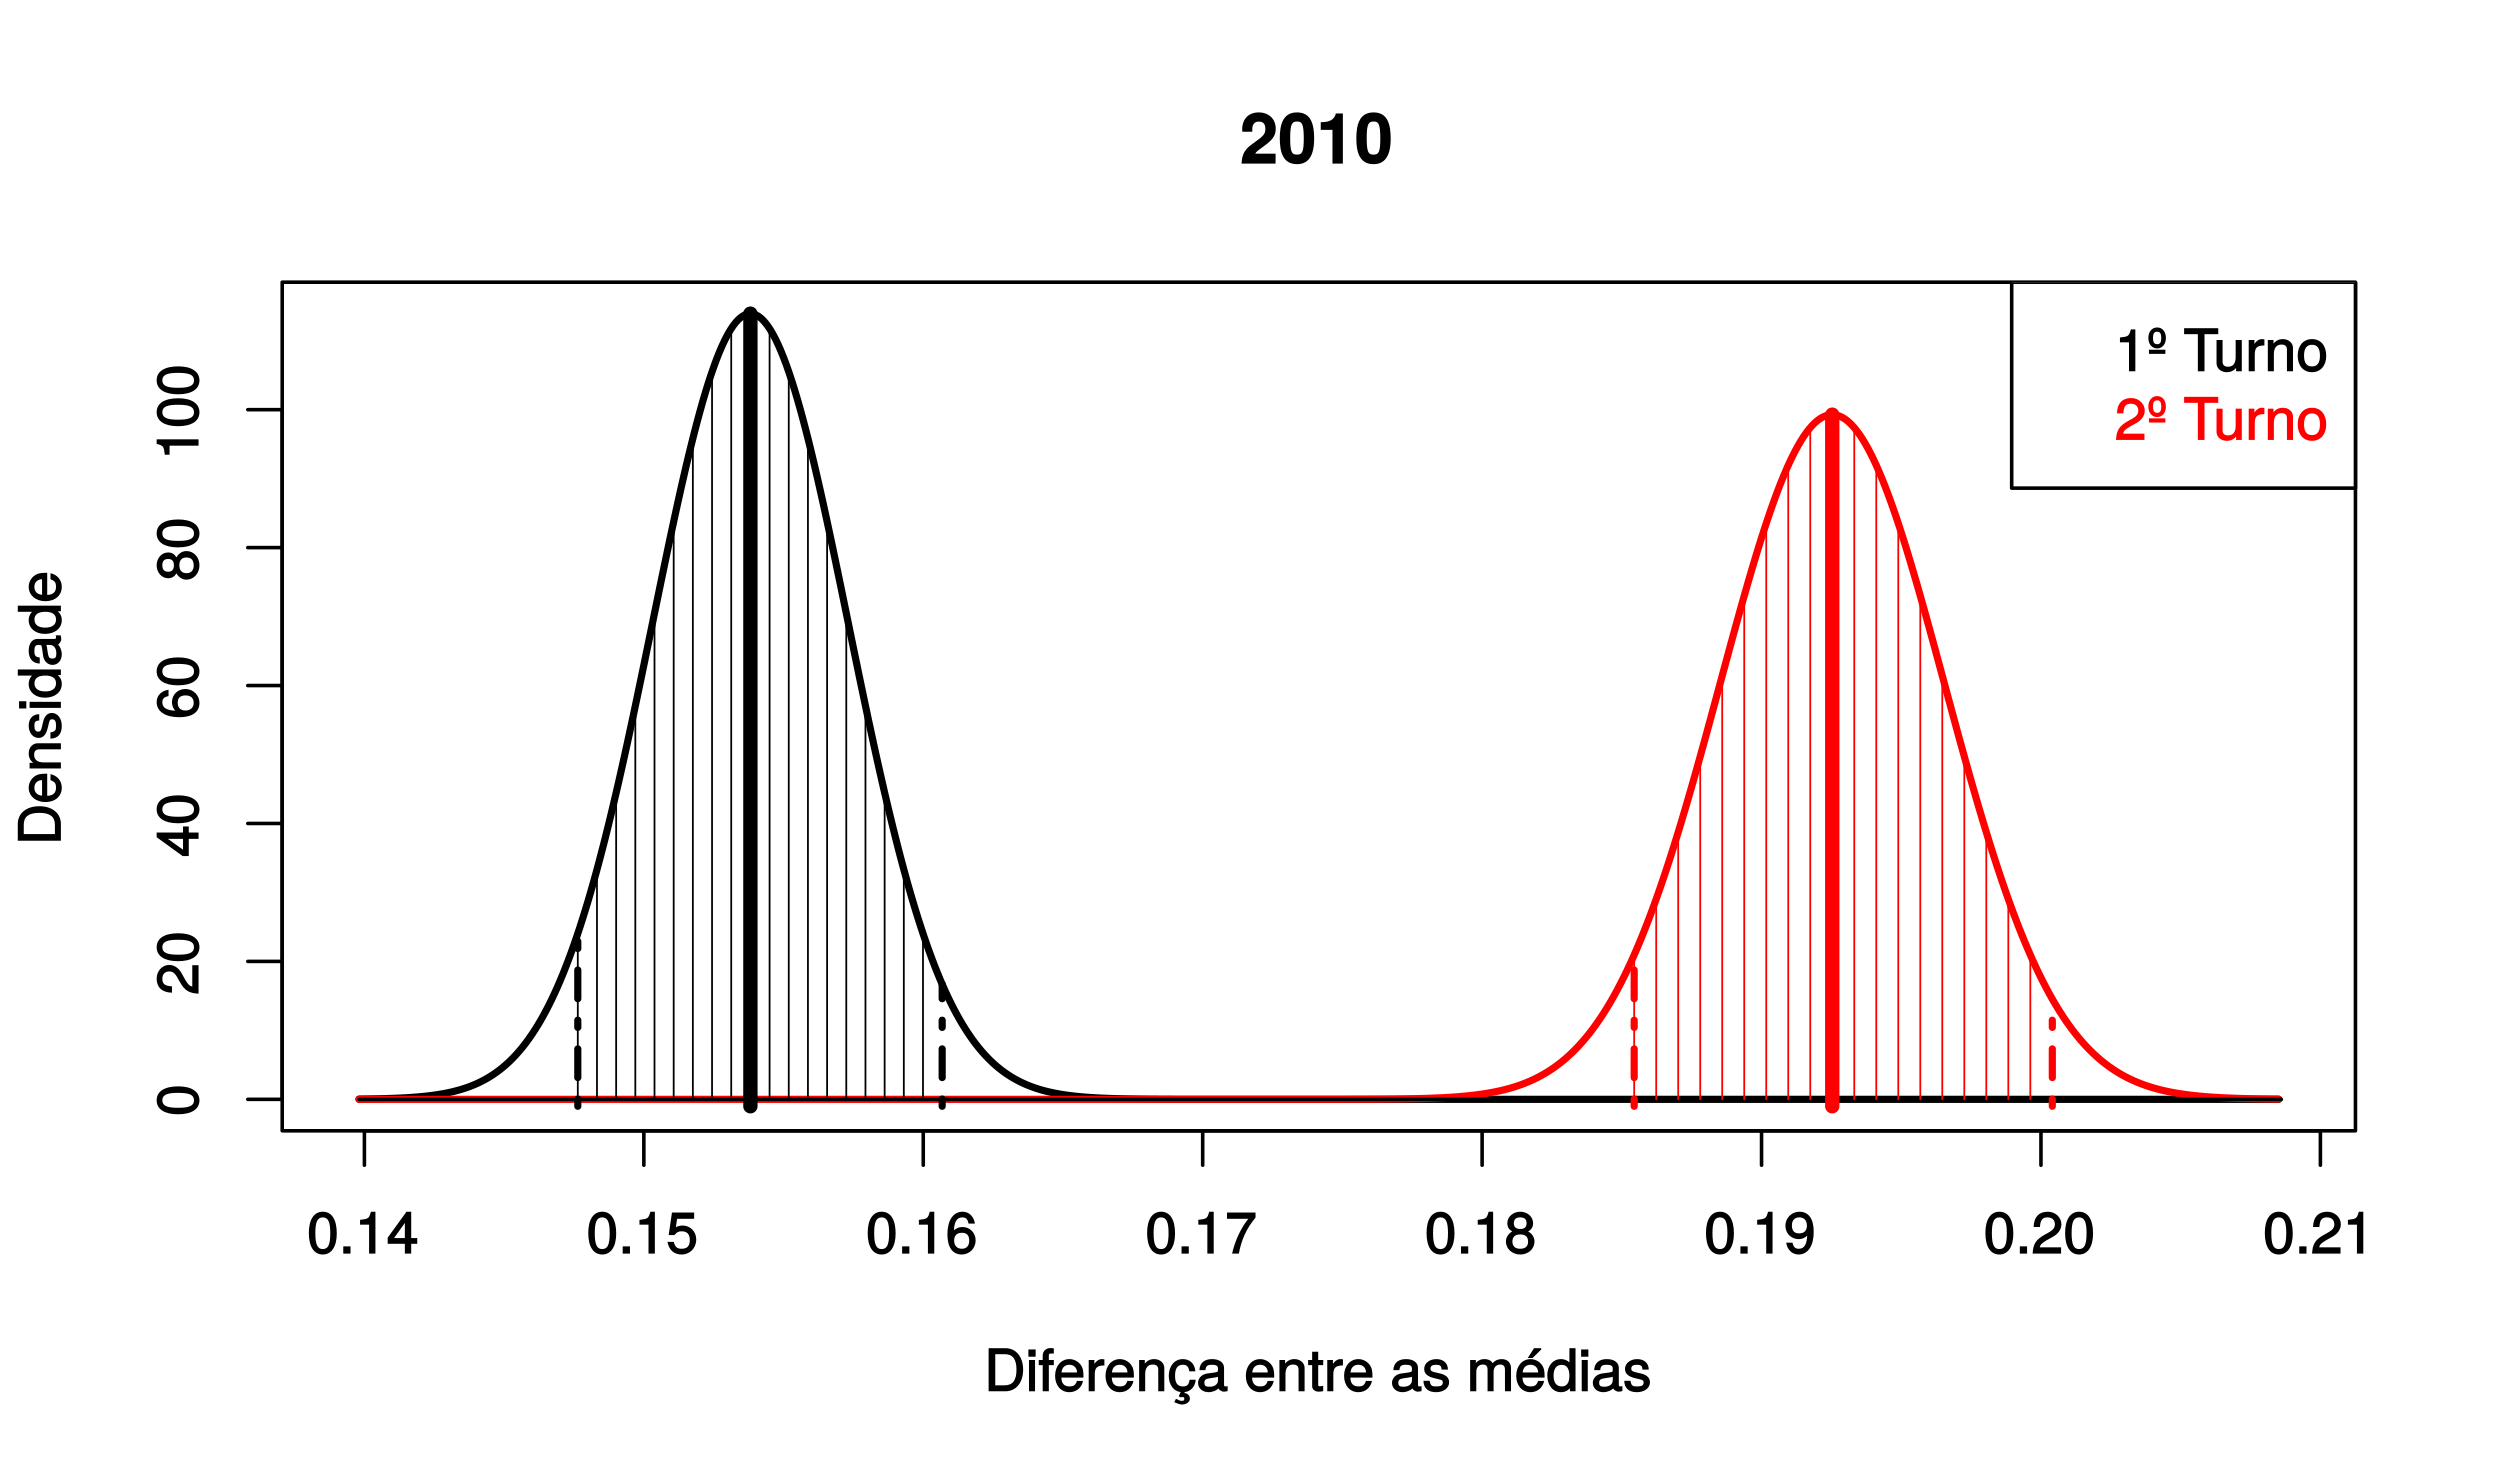 <?xml version="1.0" encoding="UTF-8"?>
<svg xmlns="http://www.w3.org/2000/svg" xmlns:xlink="http://www.w3.org/1999/xlink" width="523pt" height="310pt" viewBox="0 0 523 310" version="1.1">
<defs>
<g>
<symbol overflow="visible" id="glyph0-0">
<path style="stroke:none;" d=""/>
</symbol>
<symbol overflow="visible" id="glyph0-1">
<path style="stroke:none;" d="M 6.219 -4.219 C 6.219 -7.172 5.141 -8.766 3.297 -8.766 C 1.469 -8.766 0.375 -7.156 0.375 -4.297 C 0.375 -1.422 1.469 0.188 3.297 0.188 C 5.094 0.188 6.219 -1.422 6.219 -4.219 Z M 4.859 -4.312 C 4.859 -1.906 4.453 -0.953 3.281 -0.953 C 2.156 -0.953 1.734 -1.953 1.734 -4.281 C 1.734 -6.609 2.156 -7.578 3.297 -7.578 C 4.438 -7.578 4.859 -6.594 4.859 -4.312 Z M 4.859 -4.312 "/>
</symbol>
<symbol overflow="visible" id="glyph0-2">
<path style="stroke:none;" d="M 2.422 -0.125 L 2.422 -1.516 L 0.906 -1.516 L 0.906 0 L 2.422 0 Z M 2.422 -0.125 "/>
</symbol>
<symbol overflow="visible" id="glyph0-3">
<path style="stroke:none;" d="M 4.297 -0.125 L 4.297 -8.766 L 3.359 -8.766 C 2.953 -7.328 2.859 -7.281 1.078 -7.062 L 1.078 -6.062 L 2.969 -6.062 L 2.969 0 L 4.297 0 Z M 4.297 -0.125 "/>
</symbol>
<symbol overflow="visible" id="glyph0-4">
<path style="stroke:none;" d="M 6.375 -2.172 L 6.375 -3.25 L 5.109 -3.25 L 5.109 -8.766 L 4.125 -8.766 L 0.188 -3.328 L 0.188 -2.047 L 3.781 -2.047 L 3.781 0 L 5.109 0 L 5.109 -2.047 L 6.375 -2.047 Z M 3.922 -3.25 L 1.516 -3.25 L 4.016 -6.75 L 3.781 -6.844 L 3.781 -3.25 Z M 3.922 -3.25 "/>
</symbol>
<symbol overflow="visible" id="glyph0-5">
<path style="stroke:none;" d="M 6.281 -2.953 C 6.281 -4.625 5.047 -5.875 3.406 -5.875 C 2.812 -5.875 2.219 -5.672 2.016 -5.516 L 2.281 -7.281 L 5.844 -7.281 L 5.844 -8.594 L 1.203 -8.594 L 0.516 -3.875 L 1.719 -3.875 C 2.25 -4.5 2.562 -4.672 3.219 -4.672 C 4.359 -4.672 4.938 -4.062 4.938 -2.812 C 4.938 -1.578 4.375 -1.016 3.219 -1.016 C 2.297 -1.016 1.859 -1.359 1.578 -2.453 L 0.25 -2.453 C 0.625 -0.625 1.734 0.188 3.234 0.188 C 4.953 0.188 6.281 -1.156 6.281 -2.953 Z M 6.281 -2.953 "/>
</symbol>
<symbol overflow="visible" id="glyph0-6">
<path style="stroke:none;" d="M 6.281 -2.766 C 6.281 -4.359 5.078 -5.562 3.547 -5.562 C 2.719 -5.562 1.938 -5.203 1.484 -4.578 L 1.734 -4.469 C 1.734 -6.547 2.281 -7.578 3.484 -7.578 C 4.234 -7.578 4.609 -7.234 4.797 -6.281 L 6.125 -6.281 C 5.906 -7.812 4.859 -8.766 3.562 -8.766 C 1.578 -8.766 0.375 -6.969 0.375 -4.016 C 0.375 -1.359 1.422 0.188 3.375 0.188 C 4.984 0.188 6.281 -1.109 6.281 -2.766 Z M 4.938 -2.688 C 4.938 -1.625 4.359 -1.016 3.391 -1.016 C 2.406 -1.016 1.781 -1.656 1.781 -2.75 C 1.781 -3.797 2.375 -4.359 3.422 -4.359 C 4.438 -4.359 4.938 -3.828 4.938 -2.688 Z M 4.938 -2.688 "/>
</symbol>
<symbol overflow="visible" id="glyph0-7">
<path style="stroke:none;" d="M 6.375 -7.578 L 6.375 -8.594 L 0.406 -8.594 L 0.406 -7.281 L 4.859 -7.281 C 3.344 -5.375 2.109 -2.797 1.469 0 L 2.891 0 C 3.391 -2.875 4.547 -5.359 6.375 -7.531 Z M 6.375 -7.578 "/>
</symbol>
<symbol overflow="visible" id="glyph0-8">
<path style="stroke:none;" d="M 6.281 -2.531 C 6.281 -3.484 5.672 -4.266 4.953 -4.625 C 5.656 -5.047 5.984 -5.562 5.984 -6.375 C 5.984 -7.703 4.812 -8.766 3.297 -8.766 C 1.797 -8.766 0.594 -7.703 0.594 -6.375 C 0.594 -5.578 0.922 -5.047 1.625 -4.625 C 0.922 -4.266 0.297 -3.484 0.297 -2.547 C 0.297 -0.984 1.625 0.188 3.297 0.188 C 4.984 0.188 6.281 -0.984 6.281 -2.531 Z M 4.625 -6.344 C 4.625 -5.562 4.188 -5.156 3.297 -5.156 C 2.406 -5.156 1.953 -5.562 1.953 -6.359 C 1.953 -7.172 2.406 -7.578 3.297 -7.578 C 4.203 -7.578 4.625 -7.172 4.625 -6.344 Z M 4.938 -2.516 C 4.938 -1.516 4.359 -1.016 3.281 -1.016 C 2.25 -1.016 1.656 -1.531 1.656 -2.516 C 1.656 -3.516 2.25 -4.016 3.297 -4.016 C 4.359 -4.016 4.938 -3.516 4.938 -2.516 Z M 4.938 -2.516 "/>
</symbol>
<symbol overflow="visible" id="glyph0-9">
<path style="stroke:none;" d="M 6.234 -4.578 C 6.234 -7.25 5.188 -8.766 3.234 -8.766 C 1.625 -8.766 0.312 -7.484 0.312 -5.812 C 0.312 -4.234 1.531 -3.031 3.078 -3.031 C 3.875 -3.031 4.562 -3.359 5.109 -4.016 L 4.875 -4.109 C 4.859 -2.047 4.328 -1.016 3.125 -1.016 C 2.375 -1.016 1.984 -1.359 1.797 -2.297 L 0.469 -2.297 C 0.703 -0.781 1.75 0.188 3.047 0.188 C 5.047 0.188 6.234 -1.641 6.234 -4.578 Z M 4.812 -5.844 C 4.812 -4.797 4.219 -4.234 3.188 -4.234 C 2.172 -4.234 1.672 -4.766 1.672 -5.906 C 1.672 -6.984 2.25 -7.578 3.234 -7.578 C 4.219 -7.578 4.812 -6.953 4.812 -5.844 Z M 4.812 -5.844 "/>
</symbol>
<symbol overflow="visible" id="glyph0-10">
<path style="stroke:none;" d="M 6.266 -6.141 C 6.266 -7.578 5.016 -8.766 3.406 -8.766 C 1.672 -8.766 0.516 -7.75 0.453 -5.562 L 1.781 -5.562 C 1.875 -7.109 2.328 -7.578 3.375 -7.578 C 4.328 -7.578 4.906 -7.031 4.906 -6.125 C 4.906 -5.453 4.547 -4.969 3.797 -4.531 L 2.688 -3.906 C 0.906 -2.906 0.359 -2 0.25 0 L 6.203 0 L 6.203 -1.312 L 1.75 -1.312 C 1.844 -1.875 2.188 -2.219 3.234 -2.828 L 4.422 -3.484 C 5.609 -4.109 6.266 -5.094 6.266 -6.141 Z M 6.266 -6.141 "/>
</symbol>
<symbol overflow="visible" id="glyph0-11">
<path style="stroke:none;" d="M 8.141 -4.516 C 8.141 -7.219 6.656 -9.016 4.438 -9.016 L 0.922 -9.016 L 0.922 0 L 4.438 0 C 6.641 0 8.141 -1.781 8.141 -4.516 Z M 6.75 -4.5 C 6.75 -2.297 5.969 -1.25 4.25 -1.25 L 2.312 -1.25 L 2.312 -7.766 L 4.25 -7.766 C 5.969 -7.766 6.75 -6.734 6.75 -4.5 Z M 6.75 -4.5 "/>
</symbol>
<symbol overflow="visible" id="glyph0-12">
<path style="stroke:none;" d="M 1.969 -0.125 L 1.969 -6.547 L 0.703 -6.547 L 0.703 0 L 1.969 0 Z M 2.094 -7.375 L 2.094 -8.75 L 0.578 -8.75 L 0.578 -7.234 L 2.094 -7.234 Z M 2.094 -7.375 "/>
</symbol>
<symbol overflow="visible" id="glyph0-13">
<path style="stroke:none;" d="M 3.234 -5.609 L 3.234 -6.547 L 2.188 -6.547 L 2.188 -7.406 C 2.188 -7.828 2.297 -7.906 2.75 -7.906 C 2.828 -7.906 2.875 -7.906 3.234 -7.891 L 3.234 -8.969 C 2.875 -9.031 2.734 -9.047 2.531 -9.047 C 1.609 -9.047 0.906 -8.391 0.906 -7.484 L 0.906 -6.547 L 0.078 -6.547 L 0.078 -5.469 L 0.906 -5.469 L 0.906 0 L 2.188 0 L 2.188 -5.469 L 3.234 -5.469 Z M 3.234 -5.609 "/>
</symbol>
<symbol overflow="visible" id="glyph0-14">
<path style="stroke:none;" d="M 6.281 -2.984 C 6.281 -3.906 6.219 -4.469 6.031 -4.938 C 5.625 -5.969 4.531 -6.734 3.359 -6.734 C 1.609 -6.734 0.344 -5.297 0.344 -3.234 C 0.344 -1.172 1.578 0.188 3.344 0.188 C 4.781 0.188 5.906 -0.766 6.188 -2.172 L 4.922 -2.172 C 4.594 -1.219 4.172 -1.016 3.375 -1.016 C 2.328 -1.016 1.688 -1.547 1.656 -2.859 L 6.281 -2.859 Z M 5.188 -3.781 C 5.188 -3.781 4.984 -3.922 4.984 -3.938 L 1.688 -3.938 C 1.766 -4.922 2.344 -5.547 3.344 -5.547 C 4.328 -5.547 4.938 -4.859 4.938 -3.875 Z M 5.188 -3.781 "/>
</symbol>
<symbol overflow="visible" id="glyph0-15">
<path style="stroke:none;" d="M 3.984 -5.547 L 3.984 -6.688 C 3.688 -6.719 3.594 -6.734 3.469 -6.734 C 2.812 -6.734 2.219 -6.312 1.641 -5.375 L 1.891 -5.281 L 1.891 -6.547 L 0.703 -6.547 L 0.703 0 L 1.969 0 L 1.969 -3.391 C 1.969 -4.812 2.297 -5.391 3.984 -5.406 Z M 3.984 -5.547 "/>
</symbol>
<symbol overflow="visible" id="glyph0-16">
<path style="stroke:none;" d="M 5.969 -0.125 L 5.969 -4.891 C 5.969 -5.922 5.062 -6.734 3.859 -6.734 C 2.922 -6.734 2.203 -6.344 1.656 -5.453 L 1.891 -5.359 L 1.891 -6.547 L 0.703 -6.547 L 0.703 0 L 1.969 0 L 1.969 -3.594 C 1.969 -4.891 2.531 -5.594 3.547 -5.594 C 4.344 -5.594 4.703 -5.25 4.703 -4.484 L 4.703 0 L 5.969 0 Z M 5.969 -0.125 "/>
</symbol>
<symbol overflow="visible" id="glyph0-17">
<path style="stroke:none;" d="M 5.719 -2.422 L 4.594 -2.422 C 4.406 -1.281 4.031 -1.016 3.188 -1.016 C 2.078 -1.016 1.547 -1.734 1.547 -3.219 C 1.547 -4.781 2.062 -5.547 3.156 -5.547 C 4 -5.547 4.375 -5.188 4.531 -4.172 L 5.797 -4.172 C 5.656 -5.844 4.578 -6.734 3.172 -6.734 C 1.469 -6.734 0.234 -5.297 0.234 -3.219 C 0.234 -1.297 1.344 0.047 2.719 0.156 L 2.328 1.016 L 2.656 1.266 C 2.859 1.219 2.922 1.203 3.078 1.203 C 3.422 1.203 3.484 1.312 3.484 1.594 C 3.484 1.906 3.344 2 2.969 2 C 2.656 2 2.562 1.969 2.031 1.703 L 1.734 1.578 L 1.375 2.281 C 2.297 2.672 2.578 2.766 3.047 2.766 C 3.953 2.766 4.656 2.203 4.656 1.516 C 4.656 1 4.172 0.391 3.578 0.391 L 3.484 0.391 L 3.578 0.172 C 4.797 0.031 5.75 -0.953 5.875 -2.422 Z M 5.719 -2.422 "/>
</symbol>
<symbol overflow="visible" id="glyph0-18">
<path style="stroke:none;" d="M 6.547 -0.156 L 6.547 -1.078 C 6.312 -1.016 6.266 -1.016 6.203 -1.016 C 5.859 -1.016 5.797 -1.062 5.797 -1.375 L 5.797 -4.891 C 5.797 -6 4.844 -6.734 3.297 -6.734 C 1.781 -6.734 0.703 -6.016 0.641 -4.422 L 1.906 -4.422 C 2 -5.328 2.328 -5.547 3.266 -5.547 C 4.156 -5.547 4.531 -5.344 4.531 -4.734 L 4.531 -4.469 C 4.531 -4.062 4.422 -4.016 3.625 -3.906 C 2.203 -3.734 1.984 -3.688 1.609 -3.531 C 0.875 -3.234 0.359 -2.531 0.359 -1.766 C 0.359 -0.625 1.297 0.188 2.562 0.188 C 3.375 0.188 4.25 -0.188 4.625 -0.594 C 4.672 -0.391 5.25 0.078 5.734 0.078 C 5.938 0.078 6.094 0.062 6.547 -0.047 Z M 4.531 -2.297 C 4.531 -1.406 3.75 -0.953 2.781 -0.953 C 2 -0.953 1.688 -1.109 1.688 -1.781 C 1.688 -2.453 1.984 -2.609 3.062 -2.766 C 4.109 -2.906 4.328 -2.953 4.531 -3.031 Z M 4.531 -2.297 "/>
</symbol>
<symbol overflow="visible" id="glyph0-19">
<path style="stroke:none;" d=""/>
</symbol>
<symbol overflow="visible" id="glyph0-20">
<path style="stroke:none;" d="M 3.188 -0.125 L 3.188 -1.156 C 2.922 -1.062 2.766 -1.062 2.562 -1.062 C 2.141 -1.062 2.141 -1.047 2.141 -1.484 L 2.141 -5.469 L 3.188 -5.469 L 3.188 -6.547 L 2.141 -6.547 L 2.141 -8.281 L 0.875 -8.281 L 0.875 -6.547 L 0.031 -6.547 L 0.031 -5.469 L 0.875 -5.469 L 0.875 -1.047 C 0.875 -0.406 1.453 0.078 2.234 0.078 C 2.469 0.078 2.719 0.062 3.188 -0.031 Z M 3.188 -0.125 "/>
</symbol>
<symbol overflow="visible" id="glyph0-21">
<path style="stroke:none;" d="M 5.641 -1.891 C 5.641 -2.828 4.984 -3.438 3.734 -3.734 L 2.766 -3.953 C 1.953 -4.156 1.734 -4.281 1.734 -4.734 C 1.734 -5.297 2.125 -5.547 2.938 -5.547 C 3.75 -5.547 4.031 -5.328 4.062 -4.531 L 5.391 -4.531 C 5.375 -5.906 4.422 -6.734 2.969 -6.734 C 1.516 -6.734 0.422 -5.844 0.422 -4.688 C 0.422 -3.703 1.062 -3.094 2.562 -2.734 L 3.484 -2.516 C 4.188 -2.344 4.312 -2.266 4.312 -1.812 C 4.312 -1.219 3.875 -1.016 3 -1.016 C 2.094 -1.016 1.734 -1.094 1.578 -2.188 L 0.266 -2.188 C 0.312 -0.594 1.266 0.188 2.922 0.188 C 4.5 0.188 5.641 -0.688 5.641 -1.891 Z M 5.641 -1.891 "/>
</symbol>
<symbol overflow="visible" id="glyph0-22">
<path style="stroke:none;" d="M 9.25 -0.125 L 9.25 -4.844 C 9.25 -5.969 8.5 -6.734 7.312 -6.734 C 6.484 -6.734 5.875 -6.438 5.406 -5.875 C 5.109 -6.406 4.516 -6.734 3.703 -6.734 C 2.859 -6.734 2.203 -6.391 1.656 -5.625 L 1.891 -5.531 L 1.891 -6.547 L 0.703 -6.547 L 0.703 0 L 1.984 0 L 1.984 -4.078 C 1.984 -4.984 2.516 -5.594 3.328 -5.594 C 4.062 -5.594 4.344 -5.266 4.344 -4.469 L 4.344 0 L 5.609 0 L 5.609 -4.078 C 5.609 -4.984 6.156 -5.594 6.969 -5.594 C 7.703 -5.594 7.984 -5.25 7.984 -4.469 L 7.984 0 L 9.25 0 Z M 9.25 -0.125 "/>
</symbol>
<symbol overflow="visible" id="glyph0-23">
<path style="stroke:none;" d="M 6.281 -2.984 C 6.281 -3.906 6.219 -4.469 6.031 -4.938 C 5.625 -5.969 4.531 -6.734 3.359 -6.734 C 1.609 -6.734 0.344 -5.297 0.344 -3.234 C 0.344 -1.172 1.578 0.188 3.344 0.188 C 4.781 0.188 5.906 -0.766 6.188 -2.172 L 4.922 -2.172 C 4.594 -1.219 4.172 -1.016 3.375 -1.016 C 2.328 -1.016 1.688 -1.547 1.656 -2.859 L 6.281 -2.859 Z M 5.188 -3.781 C 5.188 -3.781 4.984 -3.922 4.984 -3.938 L 1.688 -3.938 C 1.766 -4.922 2.344 -5.547 3.344 -5.547 C 4.328 -5.547 4.938 -4.859 4.938 -3.875 Z M 5.516 -9.016 L 4.078 -9.016 L 2.75 -6.969 L 3.766 -6.969 L 5.609 -8.781 Z M 5.516 -9.016 "/>
</symbol>
<symbol overflow="visible" id="glyph0-24">
<path style="stroke:none;" d="M 6.078 -0.125 L 6.078 -9.016 L 4.797 -9.016 L 4.797 -5.625 L 5.047 -5.719 C 4.625 -6.359 3.859 -6.734 3.016 -6.734 C 1.375 -6.734 0.172 -5.344 0.172 -3.344 C 0.172 -1.219 1.359 0.188 3.047 0.188 C 3.906 0.188 4.609 -0.188 5.141 -0.953 L 4.906 -1.062 L 4.906 0 L 6.078 0 Z M 4.797 -3.25 C 4.797 -1.797 4.25 -1.016 3.188 -1.016 C 2.094 -1.016 1.484 -1.812 1.484 -3.281 C 1.484 -4.734 2.094 -5.531 3.188 -5.531 C 4.266 -5.531 4.797 -4.703 4.797 -3.25 Z M 4.797 -3.25 "/>
</symbol>
<symbol overflow="visible" id="glyph0-25">
<path style="stroke:none;" d="M 3.906 -3.766 L 3.906 -4.516 L 0.469 -4.516 L 0.469 -3.641 L 3.906 -3.641 Z M 4.016 -6.953 C 4.016 -8.297 3.281 -9.172 2.188 -9.172 C 1.109 -9.172 0.344 -8.281 0.344 -6.984 C 0.344 -5.672 1.109 -4.781 2.188 -4.781 C 3.25 -4.781 4.016 -5.672 4.016 -6.953 Z M 3.047 -6.953 C 3.047 -6.078 2.812 -5.672 2.188 -5.672 C 1.562 -5.672 1.312 -6.078 1.312 -6.984 C 1.312 -7.875 1.562 -8.281 2.188 -8.281 C 2.812 -8.281 3.047 -7.875 3.047 -6.953 Z M 3.047 -6.953 "/>
</symbol>
<symbol overflow="visible" id="glyph0-26">
<path style="stroke:none;" d="M 7.25 -7.891 L 7.25 -9.016 L 0.109 -9.016 L 0.109 -7.766 L 2.984 -7.766 L 2.984 0 L 4.375 0 L 4.375 -7.766 L 7.25 -7.766 Z M 7.25 -7.891 "/>
</symbol>
<symbol overflow="visible" id="glyph0-27">
<path style="stroke:none;" d="M 5.922 -0.125 L 5.922 -6.547 L 4.641 -6.547 L 4.641 -2.953 C 4.641 -1.672 4.109 -0.953 3.078 -0.953 C 2.281 -0.953 1.906 -1.312 1.906 -2.062 L 1.906 -6.547 L 0.641 -6.547 L 0.641 -1.672 C 0.641 -0.625 1.562 0.188 2.781 0.188 C 3.703 0.188 4.391 -0.188 4.984 -1.016 L 4.734 -1.109 L 4.734 0 L 5.922 0 Z M 5.922 -0.125 "/>
</symbol>
<symbol overflow="visible" id="glyph0-28">
<path style="stroke:none;" d="M 6.25 -3.234 C 6.25 -5.406 5.078 -6.734 3.266 -6.734 C 1.5 -6.734 0.281 -5.391 0.281 -3.281 C 0.281 -1.156 1.484 0.188 3.281 0.188 C 5.047 0.188 6.25 -1.156 6.25 -3.234 Z M 4.938 -3.234 C 4.938 -1.766 4.375 -1.016 3.281 -1.016 C 2.156 -1.016 1.609 -1.75 1.609 -3.281 C 1.609 -4.781 2.156 -5.547 3.281 -5.547 C 4.406 -5.547 4.938 -4.797 4.938 -3.234 Z M 4.938 -3.234 "/>
</symbol>
<symbol overflow="visible" id="glyph1-0">
<path style="stroke:none;" d=""/>
</symbol>
<symbol overflow="visible" id="glyph1-1">
<path style="stroke:none;" d="M -4.219 -6.219 C -7.172 -6.219 -8.766 -5.141 -8.766 -3.297 C -8.766 -1.469 -7.156 -0.375 -4.297 -0.375 C -1.422 -0.375 0.188 -1.469 0.188 -3.297 C 0.188 -5.094 -1.422 -6.219 -4.219 -6.219 Z M -4.312 -4.859 C -1.906 -4.859 -0.953 -4.453 -0.953 -3.281 C -0.953 -2.156 -1.953 -1.734 -4.281 -1.734 C -6.609 -1.734 -7.578 -2.156 -7.578 -3.297 C -7.578 -4.438 -6.594 -4.859 -4.312 -4.859 Z M -4.312 -4.859 "/>
</symbol>
<symbol overflow="visible" id="glyph1-2">
<path style="stroke:none;" d="M -6.141 -6.266 C -7.578 -6.266 -8.766 -5.016 -8.766 -3.406 C -8.766 -1.672 -7.75 -0.516 -5.562 -0.453 L -5.562 -1.781 C -7.109 -1.875 -7.578 -2.328 -7.578 -3.375 C -7.578 -4.328 -7.031 -4.906 -6.125 -4.906 C -5.453 -4.906 -4.969 -4.547 -4.531 -3.797 L -3.906 -2.688 C -2.906 -0.906 -2 -0.359 0 -0.25 L 0 -6.203 L -1.312 -6.203 L -1.312 -1.75 C -1.875 -1.844 -2.219 -2.188 -2.828 -3.234 L -3.484 -4.422 C -4.109 -5.609 -5.094 -6.266 -6.141 -6.266 Z M -6.141 -6.266 "/>
</symbol>
<symbol overflow="visible" id="glyph1-3">
<path style="stroke:none;" d="M -2.172 -6.375 L -3.25 -6.375 L -3.25 -5.109 L -8.766 -5.109 L -8.766 -4.125 L -3.328 -0.188 L -2.047 -0.188 L -2.047 -3.781 L 0 -3.781 L 0 -5.109 L -2.047 -5.109 L -2.047 -6.375 Z M -3.25 -3.922 L -3.25 -1.516 L -6.75 -4.016 L -6.844 -3.781 L -3.25 -3.781 Z M -3.25 -3.922 "/>
</symbol>
<symbol overflow="visible" id="glyph1-4">
<path style="stroke:none;" d="M -2.766 -6.281 C -4.359 -6.281 -5.562 -5.078 -5.562 -3.547 C -5.562 -2.719 -5.203 -1.938 -4.578 -1.484 L -4.469 -1.734 C -6.547 -1.734 -7.578 -2.281 -7.578 -3.484 C -7.578 -4.234 -7.234 -4.609 -6.281 -4.797 L -6.281 -6.125 C -7.812 -5.906 -8.766 -4.859 -8.766 -3.562 C -8.766 -1.578 -6.969 -0.375 -4.016 -0.375 C -1.359 -0.375 0.188 -1.422 0.188 -3.375 C 0.188 -4.984 -1.109 -6.281 -2.766 -6.281 Z M -2.688 -4.938 C -1.625 -4.938 -1.016 -4.359 -1.016 -3.391 C -1.016 -2.406 -1.656 -1.781 -2.75 -1.781 C -3.797 -1.781 -4.359 -2.375 -4.359 -3.422 C -4.359 -4.438 -3.828 -4.938 -2.688 -4.938 Z M -2.688 -4.938 "/>
</symbol>
<symbol overflow="visible" id="glyph1-5">
<path style="stroke:none;" d="M -2.531 -6.281 C -3.484 -6.281 -4.266 -5.672 -4.625 -4.953 C -5.047 -5.656 -5.562 -5.984 -6.375 -5.984 C -7.703 -5.984 -8.766 -4.812 -8.766 -3.297 C -8.766 -1.797 -7.703 -0.594 -6.375 -0.594 C -5.578 -0.594 -5.047 -0.922 -4.625 -1.625 C -4.266 -0.922 -3.484 -0.297 -2.547 -0.297 C -0.984 -0.297 0.188 -1.625 0.188 -3.297 C 0.188 -4.984 -0.984 -6.281 -2.531 -6.281 Z M -6.344 -4.625 C -5.562 -4.625 -5.156 -4.188 -5.156 -3.297 C -5.156 -2.406 -5.562 -1.953 -6.359 -1.953 C -7.172 -1.953 -7.578 -2.406 -7.578 -3.297 C -7.578 -4.203 -7.172 -4.625 -6.344 -4.625 Z M -2.516 -4.938 C -1.516 -4.938 -1.016 -4.359 -1.016 -3.281 C -1.016 -2.25 -1.531 -1.656 -2.516 -1.656 C -3.516 -1.656 -4.016 -2.25 -4.016 -3.297 C -4.016 -4.359 -3.516 -4.938 -2.516 -4.938 Z M -2.516 -4.938 "/>
</symbol>
<symbol overflow="visible" id="glyph1-6">
<path style="stroke:none;" d="M -0.125 -4.297 L -8.766 -4.297 L -8.766 -3.359 C -7.328 -2.953 -7.281 -2.859 -7.062 -1.078 L -6.062 -1.078 L -6.062 -2.969 L 0 -2.969 L 0 -4.297 Z M -0.125 -4.297 "/>
</symbol>
<symbol overflow="visible" id="glyph1-7">
<path style="stroke:none;" d="M -4.516 -8.141 C -7.219 -8.141 -9.016 -6.656 -9.016 -4.438 L -9.016 -0.922 L 0 -0.922 L 0 -4.438 C 0 -6.641 -1.781 -8.141 -4.516 -8.141 Z M -4.5 -6.75 C -2.297 -6.75 -1.25 -5.969 -1.25 -4.25 L -1.25 -2.312 L -7.766 -2.312 L -7.766 -4.25 C -7.766 -5.969 -6.734 -6.75 -4.5 -6.75 Z M -4.5 -6.75 "/>
</symbol>
<symbol overflow="visible" id="glyph1-8">
<path style="stroke:none;" d="M -2.984 -6.281 C -3.906 -6.281 -4.469 -6.219 -4.938 -6.031 C -5.969 -5.625 -6.734 -4.531 -6.734 -3.359 C -6.734 -1.609 -5.297 -0.344 -3.234 -0.344 C -1.172 -0.344 0.188 -1.578 0.188 -3.344 C 0.188 -4.781 -0.766 -5.906 -2.172 -6.188 L -2.172 -4.922 C -1.219 -4.594 -1.016 -4.172 -1.016 -3.375 C -1.016 -2.328 -1.547 -1.688 -2.859 -1.656 L -2.859 -6.281 Z M -3.781 -5.188 C -3.781 -5.188 -3.922 -4.984 -3.938 -4.984 L -3.938 -1.688 C -4.922 -1.766 -5.547 -2.344 -5.547 -3.344 C -5.547 -4.328 -4.859 -4.938 -3.875 -4.938 Z M -3.781 -5.188 "/>
</symbol>
<symbol overflow="visible" id="glyph1-9">
<path style="stroke:none;" d="M -0.125 -5.969 L -4.891 -5.969 C -5.922 -5.969 -6.734 -5.062 -6.734 -3.859 C -6.734 -2.922 -6.344 -2.203 -5.453 -1.656 L -5.359 -1.891 L -6.547 -1.891 L -6.547 -0.703 L 0 -0.703 L 0 -1.969 L -3.594 -1.969 C -4.891 -1.969 -5.594 -2.531 -5.594 -3.547 C -5.594 -4.344 -5.25 -4.703 -4.484 -4.703 L 0 -4.703 L 0 -5.969 Z M -0.125 -5.969 "/>
</symbol>
<symbol overflow="visible" id="glyph1-10">
<path style="stroke:none;" d="M -1.891 -5.641 C -2.828 -5.641 -3.438 -4.984 -3.734 -3.734 L -3.953 -2.766 C -4.156 -1.953 -4.281 -1.734 -4.734 -1.734 C -5.297 -1.734 -5.547 -2.125 -5.547 -2.938 C -5.547 -3.75 -5.328 -4.031 -4.531 -4.062 L -4.531 -5.391 C -5.906 -5.375 -6.734 -4.422 -6.734 -2.969 C -6.734 -1.516 -5.844 -0.422 -4.688 -0.422 C -3.703 -0.422 -3.094 -1.062 -2.734 -2.562 L -2.516 -3.484 C -2.344 -4.188 -2.266 -4.312 -1.812 -4.312 C -1.219 -4.312 -1.016 -3.875 -1.016 -3 C -1.016 -2.094 -1.094 -1.734 -2.188 -1.578 L -2.188 -0.266 C -0.594 -0.312 0.188 -1.266 0.188 -2.922 C 0.188 -4.5 -0.688 -5.641 -1.891 -5.641 Z M -1.891 -5.641 "/>
</symbol>
<symbol overflow="visible" id="glyph1-11">
<path style="stroke:none;" d="M -0.125 -1.969 L -6.547 -1.969 L -6.547 -0.703 L 0 -0.703 L 0 -1.969 Z M -7.375 -2.094 L -8.75 -2.094 L -8.75 -0.578 L -7.234 -0.578 L -7.234 -2.094 Z M -7.375 -2.094 "/>
</symbol>
<symbol overflow="visible" id="glyph1-12">
<path style="stroke:none;" d="M -0.125 -6.078 L -9.016 -6.078 L -9.016 -4.797 L -5.625 -4.797 L -5.719 -5.047 C -6.359 -4.625 -6.734 -3.859 -6.734 -3.016 C -6.734 -1.375 -5.344 -0.172 -3.344 -0.172 C -1.219 -0.172 0.188 -1.359 0.188 -3.047 C 0.188 -3.906 -0.188 -4.609 -0.953 -5.141 L -1.062 -4.906 L 0 -4.906 L 0 -6.078 Z M -3.25 -4.797 C -1.797 -4.797 -1.016 -4.25 -1.016 -3.188 C -1.016 -2.094 -1.812 -1.484 -3.281 -1.484 C -4.734 -1.484 -5.531 -2.094 -5.531 -3.188 C -5.531 -4.266 -4.703 -4.797 -3.25 -4.797 Z M -3.25 -4.797 "/>
</symbol>
<symbol overflow="visible" id="glyph1-13">
<path style="stroke:none;" d="M -0.156 -6.547 L -1.078 -6.547 C -1.016 -6.312 -1.016 -6.266 -1.016 -6.203 C -1.016 -5.859 -1.062 -5.797 -1.375 -5.797 L -4.891 -5.797 C -6 -5.797 -6.734 -4.844 -6.734 -3.297 C -6.734 -1.781 -6.016 -0.703 -4.422 -0.641 L -4.422 -1.906 C -5.328 -2 -5.547 -2.328 -5.547 -3.266 C -5.547 -4.156 -5.344 -4.531 -4.734 -4.531 L -4.469 -4.531 C -4.062 -4.531 -4.016 -4.422 -3.906 -3.625 C -3.734 -2.203 -3.688 -1.984 -3.531 -1.609 C -3.234 -0.875 -2.531 -0.359 -1.766 -0.359 C -0.625 -0.359 0.188 -1.297 0.188 -2.562 C 0.188 -3.375 -0.188 -4.25 -0.594 -4.625 C -0.391 -4.672 0.078 -5.25 0.078 -5.734 C 0.078 -5.938 0.062 -6.094 -0.047 -6.547 Z M -2.297 -4.531 C -1.406 -4.531 -0.953 -3.75 -0.953 -2.781 C -0.953 -2 -1.109 -1.688 -1.781 -1.688 C -2.453 -1.688 -2.609 -1.984 -2.766 -3.062 C -2.906 -4.109 -2.953 -4.328 -3.031 -4.531 Z M -2.297 -4.531 "/>
</symbol>
<symbol overflow="visible" id="glyph2-0">
<path style="stroke:none;" d=""/>
</symbol>
<symbol overflow="visible" id="glyph2-1">
<path style="stroke:none;" d="M 7.484 -7.312 C 7.484 -9.297 6.062 -10.703 3.922 -10.703 C 1.797 -10.703 0.469 -9.312 0.469 -7.141 C 0.469 -7.062 0.469 -6.938 0.5 -6.656 L 2.578 -6.656 L 2.578 -7.109 C 2.578 -8.25 3.047 -8.781 3.969 -8.781 C 4.859 -8.781 5.312 -8.297 5.312 -7.281 C 5.312 -6.156 4.984 -5.812 2.734 -4.203 C 1.016 -3.031 0.453 -2.016 0.328 0 L 7.453 0 L 7.453 -2.078 L 3.203 -2.078 C 3.391 -2.484 3.672 -2.672 5.172 -3.766 C 6.938 -5.062 7.484 -5.938 7.484 -7.312 Z M 7.484 -7.312 "/>
</symbol>
<symbol overflow="visible" id="glyph2-2">
<path style="stroke:none;" d="M 7.516 -5.219 C 7.516 -8.109 6.922 -10.703 3.938 -10.703 C 1.016 -10.703 0.328 -8.219 0.328 -5.266 C 0.328 -2.422 0.984 0.125 3.938 0.125 C 6 0.125 7.516 -1.188 7.516 -5.219 Z M 5.344 -5.266 C 5.344 -2.391 5.016 -1.875 3.938 -1.875 C 2.906 -1.875 2.5 -2.25 2.5 -5.281 C 2.5 -8.25 2.859 -8.797 3.938 -8.797 C 4.922 -8.797 5.344 -8.422 5.344 -5.266 Z M 5.344 -5.266 "/>
</symbol>
<symbol overflow="visible" id="glyph2-3">
<path style="stroke:none;" d="M 5.516 -0.125 L 5.516 -10.484 L 4.062 -10.484 C 3.703 -9.141 2.734 -8.656 0.891 -8.656 L 0.891 -7.047 L 3.344 -7.047 L 3.344 0 L 5.516 0 Z M 5.516 -0.125 "/>
</symbol>
</g>
<clipPath id="clip1">
  <path d="M 420 59.039 L 493 59.039 L 493 103 L 420 103 Z M 420 59.039 "/>
</clipPath>
<clipPath id="clip2">
  <path d="M 420 59.039 L 493.758 59.039 L 493.758 103 L 420 103 Z M 420 59.039 "/>
</clipPath>
</defs>
<g id="surface2011">
<rect x="0" y="0" width="523" height="310" style="fill:rgb(100%,100%,100%);fill-opacity:1;stroke:none;"/>
<path style="fill:none;stroke-width:1.5;stroke-linecap:round;stroke-linejoin:round;stroke:rgb(0%,0%,0%);stroke-opacity:1;stroke-miterlimit:10;" d="M 75.105 229.93 L 75.688 229.922 L 76.273 229.914 L 76.855 229.906 L 77.441 229.898 L 78.027 229.887 L 78.609 229.879 L 79.195 229.863 L 79.781 229.852 L 80.363 229.836 L 80.949 229.82 L 81.535 229.801 L 82.117 229.781 L 83.289 229.734 L 83.871 229.707 L 85.043 229.645 L 85.625 229.609 L 86.211 229.566 L 86.793 229.523 L 87.379 229.477 L 87.965 229.426 L 88.547 229.371 L 89.133 229.309 L 89.719 229.242 L 90.301 229.168 L 90.887 229.09 L 91.473 229.004 L 92.055 228.91 L 92.641 228.809 L 93.227 228.699 L 93.809 228.582 L 94.395 228.453 L 94.98 228.312 L 95.562 228.16 L 96.148 228 L 96.73 227.824 L 97.316 227.637 L 97.902 227.434 L 98.484 227.215 L 99.07 226.98 L 99.656 226.73 L 100.238 226.461 L 100.824 226.172 L 101.41 225.863 L 101.992 225.531 L 102.578 225.18 L 103.164 224.801 L 103.746 224.398 L 104.332 223.973 L 104.918 223.516 L 105.5 223.031 L 106.086 222.516 L 106.672 221.969 L 107.254 221.391 L 107.84 220.777 L 108.422 220.125 L 109.008 219.441 L 109.594 218.715 L 110.176 217.949 L 110.762 217.141 L 111.348 216.293 L 111.93 215.398 L 112.516 214.457 L 113.102 213.473 L 113.684 212.438 L 114.27 211.352 L 114.855 210.215 L 115.438 209.027 L 116.023 207.785 L 116.609 206.488 L 117.191 205.137 L 117.777 203.73 L 118.359 202.266 L 118.945 200.742 L 119.531 199.16 L 120.113 197.52 L 120.699 195.82 L 121.285 194.062 L 121.867 192.242 L 122.453 190.363 L 123.039 188.426 L 123.621 186.43 L 124.207 184.371 L 124.793 182.258 L 125.375 180.086 L 125.961 177.855 L 126.547 175.574 L 127.129 173.238 L 127.715 170.848 L 128.297 168.406 L 128.883 165.918 L 129.469 163.387 L 130.051 160.809 L 130.637 158.188 L 131.223 155.531 L 131.805 152.836 L 132.391 150.113 L 132.977 147.359 L 133.559 144.578 L 134.145 141.777 L 134.73 138.961 L 135.312 136.129 L 136.484 130.441 L 137.066 127.594 L 137.652 124.75 L 138.234 121.918 L 138.82 119.102 L 139.406 116.301 L 139.988 113.527 L 140.574 110.781 L 141.16 108.07 L 141.742 105.398 L 142.328 102.773 L 142.914 100.199 L 143.496 97.68 L 144.082 95.223 L 144.668 92.832 L 145.25 90.512 L 145.836 88.27 L 146.422 86.105 L 147.004 84.027 L 147.59 82.043 L 148.172 80.152 L 148.758 78.363 L 149.344 76.676 L 149.926 75.094 L 150.512 73.625 L 151.098 72.273 L 151.68 71.039 L 152.266 69.922 L 152.852 68.93 L 153.434 68.066 L 154.02 67.328 L 154.605 66.723 L 155.188 66.246 L 155.773 65.902 L 156.359 65.691 L 156.941 65.613 L 157.527 65.672 L 158.109 65.863 L 158.695 66.188 L 159.281 66.645 L 159.863 67.234 L 160.449 67.953 L 161.035 68.801 L 161.617 69.773 L 162.203 70.871 L 162.789 72.09 L 163.371 73.43 L 163.957 74.883 L 164.543 76.445 L 165.125 78.117 L 165.711 79.895 L 166.297 81.77 L 166.879 83.742 L 167.465 85.809 L 168.047 87.957 L 168.633 90.191 L 169.219 92.5 L 169.801 94.883 L 170.387 97.332 L 170.973 99.844 L 171.555 102.41 L 172.141 105.027 L 172.727 107.691 L 173.309 110.398 L 173.895 113.137 L 174.48 115.91 L 175.062 118.703 L 175.648 121.52 L 176.234 124.352 L 176.816 127.191 L 177.402 130.039 L 177.984 132.887 L 178.57 135.727 L 179.156 138.562 L 179.738 141.383 L 180.324 144.188 L 180.91 146.969 L 181.492 149.727 L 182.078 152.457 L 182.664 155.152 L 183.246 157.816 L 183.832 160.441 L 184.418 163.023 L 185 165.566 L 185.586 168.059 L 186.172 170.508 L 186.754 172.902 L 187.34 175.246 L 187.922 177.539 L 188.508 179.773 L 189.094 181.957 L 189.676 184.078 L 190.262 186.145 L 190.848 188.148 L 191.43 190.094 L 192.016 191.984 L 192.602 193.809 L 193.184 195.578 L 193.77 197.285 L 194.355 198.934 L 194.938 200.523 L 195.523 202.055 L 196.109 203.527 L 196.691 204.941 L 197.277 206.301 L 197.859 207.605 L 198.445 208.855 L 199.031 210.051 L 199.613 211.195 L 200.199 212.285 L 200.785 213.328 L 201.367 214.32 L 201.953 215.27 L 202.539 216.168 L 203.121 217.023 L 203.707 217.84 L 204.293 218.609 L 204.875 219.34 L 205.461 220.031 L 206.047 220.688 L 206.629 221.305 L 207.215 221.891 L 207.797 222.441 L 208.383 222.961 L 208.969 223.449 L 209.551 223.91 L 210.137 224.34 L 210.723 224.746 L 211.305 225.125 L 211.891 225.484 L 212.477 225.816 L 213.059 226.129 L 213.645 226.422 L 214.23 226.691 L 214.812 226.945 L 215.398 227.184 L 215.984 227.402 L 216.566 227.609 L 217.152 227.801 L 217.734 227.977 L 218.32 228.141 L 218.906 228.293 L 219.488 228.434 L 220.074 228.562 L 220.66 228.684 L 221.242 228.793 L 221.828 228.898 L 222.414 228.992 L 222.996 229.078 L 223.582 229.16 L 224.168 229.23 L 224.75 229.301 L 225.336 229.363 L 225.922 229.418 L 226.504 229.473 L 227.09 229.52 L 227.672 229.562 L 228.258 229.602 L 228.844 229.637 L 229.426 229.672 L 230.012 229.703 L 230.598 229.73 L 231.18 229.754 L 231.766 229.777 L 232.352 229.797 L 232.934 229.816 L 234.105 229.848 L 234.688 229.863 L 235.859 229.887 L 236.441 229.898 L 237.613 229.914 L 238.195 229.922 L 238.781 229.93 L 239.363 229.934 L 239.949 229.941 L 240.535 229.945 L 241.117 229.949 L 242.289 229.957 L 242.871 229.961 L 243.457 229.965 L 244.043 229.965 L 244.625 229.969 L 245.211 229.969 L 245.797 229.973 L 246.379 229.973 L 246.965 229.977 L 248.719 229.977 L 249.301 229.98 L 252.809 229.98 L 253.395 229.984 L 476.695 229.984 "/>
<path style="fill:none;stroke-width:0.75;stroke-linecap:round;stroke-linejoin:round;stroke:rgb(0%,0%,0%);stroke-opacity:1;stroke-miterlimit:10;" d="M 76.234 236.559 L 485.426 236.559 "/>
<path style="fill:none;stroke-width:0.75;stroke-linecap:round;stroke-linejoin:round;stroke:rgb(0%,0%,0%);stroke-opacity:1;stroke-miterlimit:10;" d="M 76.234 236.559 L 76.234 243.762 "/>
<path style="fill:none;stroke-width:0.75;stroke-linecap:round;stroke-linejoin:round;stroke:rgb(0%,0%,0%);stroke-opacity:1;stroke-miterlimit:10;" d="M 134.691 236.559 L 134.691 243.762 "/>
<path style="fill:none;stroke-width:0.75;stroke-linecap:round;stroke-linejoin:round;stroke:rgb(0%,0%,0%);stroke-opacity:1;stroke-miterlimit:10;" d="M 193.145 236.559 L 193.145 243.762 "/>
<path style="fill:none;stroke-width:0.75;stroke-linecap:round;stroke-linejoin:round;stroke:rgb(0%,0%,0%);stroke-opacity:1;stroke-miterlimit:10;" d="M 251.602 236.559 L 251.602 243.762 "/>
<path style="fill:none;stroke-width:0.75;stroke-linecap:round;stroke-linejoin:round;stroke:rgb(0%,0%,0%);stroke-opacity:1;stroke-miterlimit:10;" d="M 310.059 236.559 L 310.059 243.762 "/>
<path style="fill:none;stroke-width:0.75;stroke-linecap:round;stroke-linejoin:round;stroke:rgb(0%,0%,0%);stroke-opacity:1;stroke-miterlimit:10;" d="M 368.516 236.559 L 368.516 243.762 "/>
<path style="fill:none;stroke-width:0.75;stroke-linecap:round;stroke-linejoin:round;stroke:rgb(0%,0%,0%);stroke-opacity:1;stroke-miterlimit:10;" d="M 426.969 236.559 L 426.969 243.762 "/>
<path style="fill:none;stroke-width:0.75;stroke-linecap:round;stroke-linejoin:round;stroke:rgb(0%,0%,0%);stroke-opacity:1;stroke-miterlimit:10;" d="M 485.426 236.559 L 485.426 243.762 "/>
<g style="fill:rgb(0%,0%,0%);fill-opacity:1;">
  <use xlink:href="#glyph0-1" x="64.234" y="262.257"/>
  <use xlink:href="#glyph0-2" x="70.906" y="262.257"/>
  <use xlink:href="#glyph0-3" x="74.242" y="262.257"/>
  <use xlink:href="#glyph0-4" x="80.914" y="262.257"/>
</g>
<g style="fill:rgb(0%,0%,0%);fill-opacity:1;">
  <use xlink:href="#glyph0-1" x="122.691" y="262.257"/>
  <use xlink:href="#glyph0-2" x="129.363" y="262.257"/>
  <use xlink:href="#glyph0-3" x="132.699" y="262.257"/>
  <use xlink:href="#glyph0-5" x="139.371" y="262.257"/>
</g>
<g style="fill:rgb(0%,0%,0%);fill-opacity:1;">
  <use xlink:href="#glyph0-1" x="181.145" y="262.257"/>
  <use xlink:href="#glyph0-2" x="187.816" y="262.257"/>
  <use xlink:href="#glyph0-3" x="191.152" y="262.257"/>
  <use xlink:href="#glyph0-6" x="197.824" y="262.257"/>
</g>
<g style="fill:rgb(0%,0%,0%);fill-opacity:1;">
  <use xlink:href="#glyph0-1" x="239.602" y="262.257"/>
  <use xlink:href="#glyph0-2" x="246.273" y="262.257"/>
  <use xlink:href="#glyph0-3" x="249.609" y="262.257"/>
  <use xlink:href="#glyph0-7" x="256.281" y="262.257"/>
</g>
<g style="fill:rgb(0%,0%,0%);fill-opacity:1;">
  <use xlink:href="#glyph0-1" x="298.059" y="262.257"/>
  <use xlink:href="#glyph0-2" x="304.73" y="262.257"/>
  <use xlink:href="#glyph0-3" x="308.066" y="262.257"/>
  <use xlink:href="#glyph0-8" x="314.738" y="262.257"/>
</g>
<g style="fill:rgb(0%,0%,0%);fill-opacity:1;">
  <use xlink:href="#glyph0-1" x="356.516" y="262.257"/>
  <use xlink:href="#glyph0-2" x="363.188" y="262.257"/>
  <use xlink:href="#glyph0-3" x="366.523" y="262.257"/>
  <use xlink:href="#glyph0-9" x="373.195" y="262.257"/>
</g>
<g style="fill:rgb(0%,0%,0%);fill-opacity:1;">
  <use xlink:href="#glyph0-1" x="414.969" y="262.257"/>
  <use xlink:href="#glyph0-2" x="421.641" y="262.257"/>
  <use xlink:href="#glyph0-10" x="424.977" y="262.257"/>
  <use xlink:href="#glyph0-1" x="431.648" y="262.257"/>
</g>
<g style="fill:rgb(0%,0%,0%);fill-opacity:1;">
  <use xlink:href="#glyph0-1" x="473.426" y="262.257"/>
  <use xlink:href="#glyph0-2" x="480.098" y="262.257"/>
  <use xlink:href="#glyph0-10" x="483.434" y="262.257"/>
  <use xlink:href="#glyph0-3" x="490.105" y="262.257"/>
</g>
<path style="fill:none;stroke-width:0.75;stroke-linecap:round;stroke-linejoin:round;stroke:rgb(0%,0%,0%);stroke-opacity:1;stroke-miterlimit:10;" d="M 59.039 229.984 L 59.039 85.707 "/>
<path style="fill:none;stroke-width:0.75;stroke-linecap:round;stroke-linejoin:round;stroke:rgb(0%,0%,0%);stroke-opacity:1;stroke-miterlimit:10;" d="M 59.039 229.984 L 51.84 229.984 "/>
<path style="fill:none;stroke-width:0.75;stroke-linecap:round;stroke-linejoin:round;stroke:rgb(0%,0%,0%);stroke-opacity:1;stroke-miterlimit:10;" d="M 59.039 201.129 L 51.84 201.129 "/>
<path style="fill:none;stroke-width:0.75;stroke-linecap:round;stroke-linejoin:round;stroke:rgb(0%,0%,0%);stroke-opacity:1;stroke-miterlimit:10;" d="M 59.039 172.273 L 51.84 172.273 "/>
<path style="fill:none;stroke-width:0.75;stroke-linecap:round;stroke-linejoin:round;stroke:rgb(0%,0%,0%);stroke-opacity:1;stroke-miterlimit:10;" d="M 59.039 143.418 L 51.84 143.418 "/>
<path style="fill:none;stroke-width:0.75;stroke-linecap:round;stroke-linejoin:round;stroke:rgb(0%,0%,0%);stroke-opacity:1;stroke-miterlimit:10;" d="M 59.039 114.562 L 51.84 114.562 "/>
<path style="fill:none;stroke-width:0.75;stroke-linecap:round;stroke-linejoin:round;stroke:rgb(0%,0%,0%);stroke-opacity:1;stroke-miterlimit:10;" d="M 59.039 85.707 L 51.84 85.707 "/>
<g style="fill:rgb(0%,0%,0%);fill-opacity:1;">
  <use xlink:href="#glyph1-1" x="41.538" y="233.484"/>
</g>
<g style="fill:rgb(0%,0%,0%);fill-opacity:1;">
  <use xlink:href="#glyph1-2" x="41.538" y="208.129"/>
  <use xlink:href="#glyph1-1" x="41.538" y="201.457"/>
</g>
<g style="fill:rgb(0%,0%,0%);fill-opacity:1;">
  <use xlink:href="#glyph1-3" x="41.538" y="179.273"/>
  <use xlink:href="#glyph1-1" x="41.538" y="172.602"/>
</g>
<g style="fill:rgb(0%,0%,0%);fill-opacity:1;">
  <use xlink:href="#glyph1-4" x="41.538" y="150.418"/>
  <use xlink:href="#glyph1-1" x="41.538" y="143.746"/>
</g>
<g style="fill:rgb(0%,0%,0%);fill-opacity:1;">
  <use xlink:href="#glyph1-5" x="41.538" y="121.562"/>
  <use xlink:href="#glyph1-1" x="41.538" y="114.891"/>
</g>
<g style="fill:rgb(0%,0%,0%);fill-opacity:1;">
  <use xlink:href="#glyph1-6" x="41.538" y="96.207"/>
  <use xlink:href="#glyph1-1" x="41.538" y="89.535"/>
  <use xlink:href="#glyph1-1" x="41.538" y="82.863"/>
</g>
<path style="fill:none;stroke-width:0.75;stroke-linecap:round;stroke-linejoin:round;stroke:rgb(0%,0%,0%);stroke-opacity:1;stroke-miterlimit:10;" d="M 59.039 236.559 L 492.762 236.559 L 492.762 59.039 L 59.039 59.039 L 59.039 236.559 "/>
<g style="fill:rgb(0%,0%,0%);fill-opacity:1;">
  <use xlink:href="#glyph2-1" x="259.398" y="34.219"/>
  <use xlink:href="#glyph2-2" x="267.404" y="34.219"/>
  <use xlink:href="#glyph2-3" x="275.41" y="34.219"/>
  <use xlink:href="#glyph2-2" x="283.416" y="34.219"/>
</g>
<g style="fill:rgb(0%,0%,0%);fill-opacity:1;">
  <use xlink:href="#glyph0-11" x="205.898" y="291.058"/>
  <use xlink:href="#glyph0-12" x="214.562" y="291.058"/>
  <use xlink:href="#glyph0-13" x="217.227" y="291.058"/>
  <use xlink:href="#glyph0-14" x="220.383" y="291.058"/>
  <use xlink:href="#glyph0-15" x="227.055" y="291.058"/>
  <use xlink:href="#glyph0-14" x="230.931" y="291.058"/>
  <use xlink:href="#glyph0-16" x="237.603" y="291.058"/>
  <use xlink:href="#glyph0-17" x="244.274" y="291.058"/>
  <use xlink:href="#glyph0-18" x="250.274" y="291.058"/>
  <use xlink:href="#glyph0-19" x="256.946" y="291.058"/>
  <use xlink:href="#glyph0-14" x="260.282" y="291.058"/>
  <use xlink:href="#glyph0-16" x="266.954" y="291.058"/>
  <use xlink:href="#glyph0-20" x="273.626" y="291.058"/>
  <use xlink:href="#glyph0-15" x="276.962" y="291.058"/>
  <use xlink:href="#glyph0-14" x="280.838" y="291.058"/>
  <use xlink:href="#glyph0-19" x="287.51" y="291.058"/>
  <use xlink:href="#glyph0-18" x="290.846" y="291.058"/>
  <use xlink:href="#glyph0-21" x="297.518" y="291.058"/>
  <use xlink:href="#glyph0-19" x="303.518" y="291.058"/>
  <use xlink:href="#glyph0-22" x="306.854" y="291.058"/>
  <use xlink:href="#glyph0-23" x="316.85" y="291.058"/>
  <use xlink:href="#glyph0-24" x="323.521" y="291.058"/>
  <use xlink:href="#glyph0-12" x="330.193" y="291.058"/>
  <use xlink:href="#glyph0-18" x="332.857" y="291.058"/>
  <use xlink:href="#glyph0-21" x="339.529" y="291.058"/>
</g>
<g style="fill:rgb(0%,0%,0%);fill-opacity:1;">
  <use xlink:href="#glyph1-7" x="12.737" y="176.801"/>
  <use xlink:href="#glyph1-8" x="12.737" y="168.137"/>
  <use xlink:href="#glyph1-9" x="12.737" y="161.465"/>
  <use xlink:href="#glyph1-10" x="12.737" y="154.793"/>
  <use xlink:href="#glyph1-11" x="12.737" y="148.793"/>
  <use xlink:href="#glyph1-12" x="12.737" y="146.129"/>
  <use xlink:href="#glyph1-13" x="12.737" y="139.457"/>
  <use xlink:href="#glyph1-12" x="12.737" y="132.785"/>
  <use xlink:href="#glyph1-8" x="12.737" y="126.113"/>
</g>
<path style="fill:none;stroke-width:1.5;stroke-linecap:round;stroke-linejoin:round;stroke:rgb(100%,0%,0%);stroke-opacity:1;stroke-miterlimit:10;" d="M 75.105 229.984 L 273.855 229.984 L 274.438 229.98 L 277.945 229.98 L 278.531 229.977 L 280.285 229.977 L 280.867 229.973 L 282.039 229.973 L 282.621 229.969 L 283.793 229.969 L 284.375 229.965 L 284.961 229.961 L 285.547 229.961 L 286.129 229.957 L 286.715 229.953 L 287.301 229.953 L 287.883 229.949 L 288.469 229.945 L 289.051 229.941 L 289.637 229.934 L 290.223 229.93 L 290.805 229.922 L 291.391 229.918 L 291.977 229.91 L 292.559 229.902 L 293.73 229.887 L 294.312 229.875 L 295.484 229.852 L 296.066 229.84 L 296.652 229.828 L 297.238 229.812 L 297.82 229.793 L 298.406 229.777 L 298.988 229.758 L 300.16 229.711 L 300.742 229.688 L 301.914 229.633 L 302.496 229.602 L 303.082 229.566 L 303.668 229.527 L 304.25 229.488 L 304.836 229.445 L 305.422 229.398 L 306.004 229.348 L 306.59 229.293 L 307.176 229.234 L 307.758 229.172 L 308.344 229.105 L 308.926 229.031 L 309.512 228.953 L 310.098 228.871 L 310.68 228.781 L 311.266 228.688 L 311.852 228.582 L 312.434 228.473 L 313.02 228.355 L 313.605 228.23 L 314.188 228.098 L 314.773 227.953 L 315.359 227.801 L 315.941 227.641 L 316.527 227.469 L 317.113 227.285 L 317.695 227.09 L 318.281 226.883 L 318.863 226.66 L 319.449 226.426 L 320.035 226.18 L 320.617 225.918 L 321.203 225.637 L 321.789 225.344 L 322.371 225.031 L 322.957 224.703 L 323.543 224.355 L 324.125 223.992 L 324.711 223.605 L 325.297 223.199 L 325.879 222.77 L 326.465 222.32 L 327.051 221.848 L 327.633 221.352 L 328.219 220.828 L 328.801 220.281 L 329.387 219.707 L 329.973 219.105 L 330.555 218.477 L 331.141 217.82 L 331.727 217.133 L 332.309 216.414 L 332.895 215.668 L 333.48 214.887 L 334.062 214.07 L 334.648 213.227 L 335.234 212.344 L 335.816 211.43 L 336.402 210.477 L 336.988 209.488 L 337.57 208.465 L 338.156 207.402 L 338.738 206.305 L 339.324 205.168 L 339.91 203.992 L 340.492 202.777 L 341.078 201.523 L 341.664 200.23 L 342.246 198.898 L 342.832 197.523 L 343.418 196.113 L 344 194.66 L 344.586 193.172 L 345.172 191.641 L 345.754 190.074 L 346.34 188.465 L 346.926 186.82 L 347.508 185.137 L 348.094 183.418 L 348.676 181.664 L 349.262 179.875 L 349.848 178.051 L 350.43 176.191 L 351.016 174.301 L 351.602 172.383 L 352.184 170.434 L 352.77 168.457 L 353.355 166.453 L 353.938 164.426 L 354.523 162.375 L 355.109 160.301 L 355.691 158.211 L 356.277 156.102 L 356.863 153.98 L 357.445 151.844 L 358.031 149.699 L 358.613 147.547 L 359.199 145.387 L 359.785 143.223 L 360.367 141.062 L 360.953 138.902 L 361.539 136.75 L 362.121 134.605 L 362.707 132.469 L 363.293 130.348 L 363.875 128.246 L 364.461 126.16 L 365.047 124.102 L 365.629 122.066 L 366.215 120.059 L 366.801 118.086 L 367.383 116.145 L 367.969 114.246 L 368.551 112.387 L 369.137 110.57 L 369.723 108.801 L 370.305 107.082 L 370.891 105.418 L 371.477 103.805 L 372.059 102.254 L 372.645 100.762 L 373.23 99.336 L 373.812 97.973 L 374.398 96.68 L 374.984 95.461 L 375.566 94.309 L 376.152 93.234 L 376.738 92.238 L 377.32 91.316 L 377.906 90.48 L 378.492 89.723 L 379.074 89.047 L 379.66 88.457 L 380.242 87.953 L 380.828 87.539 L 381.414 87.207 L 381.996 86.965 L 382.582 86.812 L 383.168 86.746 L 383.75 86.77 L 384.336 86.879 L 384.922 87.082 L 385.504 87.371 L 386.09 87.746 L 386.676 88.207 L 387.258 88.758 L 387.844 89.391 L 388.43 90.109 L 389.012 90.906 L 389.598 91.789 L 390.18 92.75 L 390.766 93.789 L 391.352 94.902 L 391.934 96.09 L 392.52 97.348 L 393.105 98.68 L 393.688 100.074 L 394.273 101.535 L 394.859 103.059 L 395.441 104.641 L 396.027 106.281 L 396.613 107.977 L 397.195 109.719 L 397.781 111.516 L 398.367 113.352 L 398.949 115.234 L 399.535 117.156 L 400.117 119.113 L 400.703 121.105 L 401.289 123.125 L 401.871 125.176 L 402.457 127.25 L 403.043 129.344 L 403.625 131.457 L 404.211 133.586 L 404.797 135.727 L 405.379 137.875 L 405.965 140.031 L 406.551 142.195 L 407.133 144.355 L 407.719 146.516 L 408.305 148.672 L 408.887 150.824 L 409.473 152.965 L 410.055 155.094 L 410.641 157.207 L 411.227 159.309 L 411.809 161.387 L 412.395 163.449 L 412.98 165.488 L 413.562 167.504 L 414.148 169.492 L 414.734 171.457 L 415.316 173.391 L 415.902 175.297 L 416.488 177.168 L 417.07 179.008 L 417.656 180.816 L 418.242 182.586 L 418.824 184.324 L 419.41 186.023 L 419.992 187.688 L 420.578 189.312 L 421.164 190.898 L 421.746 192.445 L 422.332 193.957 L 422.918 195.426 L 423.5 196.855 L 424.086 198.246 L 424.672 199.598 L 425.254 200.91 L 425.84 202.184 L 426.426 203.418 L 427.008 204.609 L 427.594 205.766 L 428.18 206.883 L 428.762 207.965 L 429.348 209.004 L 429.93 210.012 L 430.516 210.98 L 431.102 211.91 L 431.684 212.809 L 432.27 213.672 L 432.855 214.504 L 433.438 215.297 L 434.023 216.062 L 434.609 216.797 L 435.191 217.496 L 435.777 218.168 L 436.363 218.812 L 436.945 219.426 L 437.531 220.012 L 438.117 220.57 L 438.699 221.105 L 439.285 221.613 L 439.867 222.098 L 440.453 222.559 L 441.039 222.996 L 441.621 223.414 L 442.207 223.809 L 442.793 224.184 L 443.375 224.543 L 443.961 224.879 L 444.547 225.199 L 445.129 225.5 L 445.715 225.785 L 446.301 226.055 L 446.883 226.309 L 447.469 226.551 L 448.055 226.777 L 448.637 226.992 L 449.223 227.191 L 449.805 227.383 L 450.391 227.559 L 450.977 227.727 L 451.559 227.883 L 452.145 228.031 L 452.73 228.168 L 453.312 228.297 L 453.898 228.418 L 454.484 228.531 L 455.066 228.637 L 455.652 228.738 L 456.238 228.828 L 456.82 228.914 L 457.406 228.996 L 457.992 229.07 L 458.574 229.141 L 459.16 229.207 L 459.742 229.266 L 460.328 229.324 L 460.914 229.375 L 461.496 229.422 L 462.082 229.469 L 462.668 229.508 L 463.25 229.547 L 464.422 229.617 L 465.004 229.648 L 465.59 229.676 L 466.176 229.699 L 466.758 229.727 L 467.93 229.766 L 468.512 229.785 L 469.098 229.805 L 469.68 229.82 L 470.266 229.832 L 470.852 229.848 L 471.434 229.859 L 472.605 229.883 L 473.188 229.891 L 474.359 229.906 L 474.941 229.914 L 475.527 229.922 L 476.113 229.926 L 476.695 229.934 "/>
<path style="fill:none;stroke-width:0.75;stroke-linecap:round;stroke-linejoin:round;stroke:rgb(0%,0%,0%);stroke-opacity:1;stroke-miterlimit:10;" d="M 75.105 229.984 L 477.262 229.984 "/>
<path style="fill:none;stroke-width:3;stroke-linecap:round;stroke-linejoin:round;stroke:rgb(0%,0%,0%);stroke-opacity:1;stroke-miterlimit:10;" d="M 156.984 231.43 L 156.984 65.613 "/>
<path style="fill:none;stroke-width:3;stroke-linecap:round;stroke-linejoin:round;stroke:rgb(100%,0%,0%);stroke-opacity:1;stroke-miterlimit:10;" d="M 383.305 231.43 L 383.305 86.742 "/>
<path style="fill:none;stroke-width:1.5;stroke-linecap:round;stroke-linejoin:round;stroke:rgb(0%,0%,0%);stroke-opacity:1;stroke-dasharray:1.5,4.5,6,4.5;stroke-miterlimit:10;" d="M 120.875 231.43 L 120.875 195.301 "/>
<path style="fill:none;stroke-width:0.375;stroke-linecap:round;stroke-linejoin:round;stroke:rgb(0%,0%,0%);stroke-opacity:1;stroke-miterlimit:10;" d="M 120.875 229.984 L 120.875 195.301 "/>
<path style="fill:none;stroke-width:0.375;stroke-linecap:round;stroke-linejoin:round;stroke:rgb(0%,0%,0%);stroke-opacity:1;stroke-miterlimit:10;" d="M 124.887 229.984 L 124.887 181.906 "/>
<path style="fill:none;stroke-width:0.375;stroke-linecap:round;stroke-linejoin:round;stroke:rgb(0%,0%,0%);stroke-opacity:1;stroke-miterlimit:10;" d="M 128.898 229.984 L 128.898 165.852 "/>
<path style="fill:none;stroke-width:0.375;stroke-linecap:round;stroke-linejoin:round;stroke:rgb(0%,0%,0%);stroke-opacity:1;stroke-miterlimit:10;" d="M 132.91 229.984 L 132.91 147.66 "/>
<path style="fill:none;stroke-width:0.375;stroke-linecap:round;stroke-linejoin:round;stroke:rgb(0%,0%,0%);stroke-opacity:1;stroke-miterlimit:10;" d="M 136.922 229.984 L 136.922 128.293 "/>
<path style="fill:none;stroke-width:0.375;stroke-linecap:round;stroke-linejoin:round;stroke:rgb(0%,0%,0%);stroke-opacity:1;stroke-miterlimit:10;" d="M 140.934 229.984 L 140.934 109.105 "/>
<path style="fill:none;stroke-width:0.375;stroke-linecap:round;stroke-linejoin:round;stroke:rgb(0%,0%,0%);stroke-opacity:1;stroke-miterlimit:10;" d="M 144.945 229.984 L 144.945 91.707 "/>
<path style="fill:none;stroke-width:0.375;stroke-linecap:round;stroke-linejoin:round;stroke:rgb(0%,0%,0%);stroke-opacity:1;stroke-miterlimit:10;" d="M 148.961 229.984 L 148.961 77.77 "/>
<path style="fill:none;stroke-width:0.375;stroke-linecap:round;stroke-linejoin:round;stroke:rgb(0%,0%,0%);stroke-opacity:1;stroke-miterlimit:10;" d="M 152.973 229.984 L 152.973 68.742 "/>
<path style="fill:none;stroke-width:0.375;stroke-linecap:round;stroke-linejoin:round;stroke:rgb(0%,0%,0%);stroke-opacity:1;stroke-miterlimit:10;" d="M 156.984 229.984 L 156.984 65.613 "/>
<path style="fill:none;stroke-width:0.375;stroke-linecap:round;stroke-linejoin:round;stroke:rgb(0%,0%,0%);stroke-opacity:1;stroke-miterlimit:10;" d="M 160.996 229.984 L 160.996 68.742 "/>
<path style="fill:none;stroke-width:0.375;stroke-linecap:round;stroke-linejoin:round;stroke:rgb(0%,0%,0%);stroke-opacity:1;stroke-miterlimit:10;" d="M 165.008 229.984 L 165.008 77.77 "/>
<path style="fill:none;stroke-width:0.375;stroke-linecap:round;stroke-linejoin:round;stroke:rgb(0%,0%,0%);stroke-opacity:1;stroke-miterlimit:10;" d="M 169.02 229.984 L 169.02 91.707 "/>
<path style="fill:none;stroke-width:0.375;stroke-linecap:round;stroke-linejoin:round;stroke:rgb(0%,0%,0%);stroke-opacity:1;stroke-miterlimit:10;" d="M 173.031 229.984 L 173.031 109.105 "/>
<path style="fill:none;stroke-width:0.375;stroke-linecap:round;stroke-linejoin:round;stroke:rgb(0%,0%,0%);stroke-opacity:1;stroke-miterlimit:10;" d="M 177.043 229.984 L 177.043 128.293 "/>
<path style="fill:none;stroke-width:0.375;stroke-linecap:round;stroke-linejoin:round;stroke:rgb(0%,0%,0%);stroke-opacity:1;stroke-miterlimit:10;" d="M 181.055 229.984 L 181.055 147.66 "/>
<path style="fill:none;stroke-width:0.375;stroke-linecap:round;stroke-linejoin:round;stroke:rgb(0%,0%,0%);stroke-opacity:1;stroke-miterlimit:10;" d="M 185.066 229.984 L 185.066 165.852 "/>
<path style="fill:none;stroke-width:0.375;stroke-linecap:round;stroke-linejoin:round;stroke:rgb(0%,0%,0%);stroke-opacity:1;stroke-miterlimit:10;" d="M 189.078 229.984 L 189.078 181.906 "/>
<path style="fill:none;stroke-width:0.375;stroke-linecap:round;stroke-linejoin:round;stroke:rgb(0%,0%,0%);stroke-opacity:1;stroke-miterlimit:10;" d="M 193.09 229.984 L 193.09 195.301 "/>
<path style="fill:none;stroke-width:1.5;stroke-linecap:round;stroke-linejoin:round;stroke:rgb(0%,0%,0%);stroke-opacity:1;stroke-dasharray:1.5,4.5,6,4.5;stroke-miterlimit:10;" d="M 197.102 231.43 L 197.102 205.906 "/>
<path style="fill:none;stroke-width:1.5;stroke-linecap:round;stroke-linejoin:round;stroke:rgb(100%,0%,0%);stroke-opacity:1;stroke-dasharray:1.5,4.5,6,4.5;stroke-miterlimit:10;" d="M 341.871 231.43 L 341.871 199.758 "/>
<path style="fill:none;stroke-width:0.375;stroke-linecap:round;stroke-linejoin:round;stroke:rgb(100%,0%,0%);stroke-opacity:1;stroke-miterlimit:10;" d="M 341.871 229.984 L 341.871 199.758 "/>
<path style="fill:none;stroke-width:0.375;stroke-linecap:round;stroke-linejoin:round;stroke:rgb(100%,0%,0%);stroke-opacity:1;stroke-miterlimit:10;" d="M 346.477 229.984 L 346.477 188.086 "/>
<path style="fill:none;stroke-width:0.375;stroke-linecap:round;stroke-linejoin:round;stroke:rgb(100%,0%,0%);stroke-opacity:1;stroke-miterlimit:10;" d="M 351.078 229.984 L 351.078 174.094 "/>
<path style="fill:none;stroke-width:0.375;stroke-linecap:round;stroke-linejoin:round;stroke:rgb(100%,0%,0%);stroke-opacity:1;stroke-miterlimit:10;" d="M 355.684 229.984 L 355.684 158.242 "/>
<path style="fill:none;stroke-width:0.375;stroke-linecap:round;stroke-linejoin:round;stroke:rgb(100%,0%,0%);stroke-opacity:1;stroke-miterlimit:10;" d="M 360.285 229.984 L 360.285 141.367 "/>
<path style="fill:none;stroke-width:0.375;stroke-linecap:round;stroke-linejoin:round;stroke:rgb(100%,0%,0%);stroke-opacity:1;stroke-miterlimit:10;" d="M 364.891 229.984 L 364.891 124.641 "/>
<path style="fill:none;stroke-width:0.375;stroke-linecap:round;stroke-linejoin:round;stroke:rgb(100%,0%,0%);stroke-opacity:1;stroke-miterlimit:10;" d="M 369.496 229.984 L 369.496 109.484 "/>
<path style="fill:none;stroke-width:0.375;stroke-linecap:round;stroke-linejoin:round;stroke:rgb(100%,0%,0%);stroke-opacity:1;stroke-miterlimit:10;" d="M 374.098 229.984 L 374.098 97.336 "/>
<path style="fill:none;stroke-width:0.375;stroke-linecap:round;stroke-linejoin:round;stroke:rgb(100%,0%,0%);stroke-opacity:1;stroke-miterlimit:10;" d="M 378.703 229.984 L 378.703 89.469 "/>
<path style="fill:none;stroke-width:0.375;stroke-linecap:round;stroke-linejoin:round;stroke:rgb(100%,0%,0%);stroke-opacity:1;stroke-miterlimit:10;" d="M 383.305 229.984 L 383.305 86.742 "/>
<path style="fill:none;stroke-width:0.375;stroke-linecap:round;stroke-linejoin:round;stroke:rgb(100%,0%,0%);stroke-opacity:1;stroke-miterlimit:10;" d="M 387.91 229.984 L 387.91 89.469 "/>
<path style="fill:none;stroke-width:0.375;stroke-linecap:round;stroke-linejoin:round;stroke:rgb(100%,0%,0%);stroke-opacity:1;stroke-miterlimit:10;" d="M 392.516 229.984 L 392.516 97.336 "/>
<path style="fill:none;stroke-width:0.375;stroke-linecap:round;stroke-linejoin:round;stroke:rgb(100%,0%,0%);stroke-opacity:1;stroke-miterlimit:10;" d="M 397.117 229.984 L 397.117 109.484 "/>
<path style="fill:none;stroke-width:0.375;stroke-linecap:round;stroke-linejoin:round;stroke:rgb(100%,0%,0%);stroke-opacity:1;stroke-miterlimit:10;" d="M 401.723 229.984 L 401.723 124.641 "/>
<path style="fill:none;stroke-width:0.375;stroke-linecap:round;stroke-linejoin:round;stroke:rgb(100%,0%,0%);stroke-opacity:1;stroke-miterlimit:10;" d="M 406.324 229.984 L 406.324 141.367 "/>
<path style="fill:none;stroke-width:0.375;stroke-linecap:round;stroke-linejoin:round;stroke:rgb(100%,0%,0%);stroke-opacity:1;stroke-miterlimit:10;" d="M 410.93 229.984 L 410.93 158.242 "/>
<path style="fill:none;stroke-width:0.375;stroke-linecap:round;stroke-linejoin:round;stroke:rgb(100%,0%,0%);stroke-opacity:1;stroke-miterlimit:10;" d="M 415.531 229.984 L 415.531 174.094 "/>
<path style="fill:none;stroke-width:0.375;stroke-linecap:round;stroke-linejoin:round;stroke:rgb(100%,0%,0%);stroke-opacity:1;stroke-miterlimit:10;" d="M 420.137 229.984 L 420.137 188.086 "/>
<path style="fill:none;stroke-width:0.375;stroke-linecap:round;stroke-linejoin:round;stroke:rgb(100%,0%,0%);stroke-opacity:1;stroke-miterlimit:10;" d="M 424.742 229.984 L 424.742 199.758 "/>
<path style="fill:none;stroke-width:1.5;stroke-linecap:round;stroke-linejoin:round;stroke:rgb(100%,0%,0%);stroke-opacity:1;stroke-dasharray:1.5,4.5,6,4.5;stroke-miterlimit:10;" d="M 429.344 231.43 L 429.344 209 "/>
<g clip-path="url(#clip1)" clip-rule="nonzero">
<path style=" stroke:none;fill-rule:nonzero;fill:rgb(100%,100%,100%);fill-opacity:1;" d="M 420.844 59.039 L 492.762 59.039 L 492.762 102.117 L 420.844 102.117 Z M 420.844 59.039 "/>
</g>
<g clip-path="url(#clip2)" clip-rule="nonzero">
<path style="fill:none;stroke-width:0.75;stroke-linecap:round;stroke-linejoin:round;stroke:rgb(0%,0%,0%);stroke-opacity:1;stroke-miterlimit:10;" d="M 420.844 59.039 L 492.762 59.039 L 492.762 102.117 L 420.844 102.117 Z M 420.844 59.039 "/>
</g>
<g style="fill:rgb(0%,0%,0%);fill-opacity:1;">
  <use xlink:href="#glyph0-3" x="442.418" y="77.675"/>
  <use xlink:href="#glyph0-25" x="449.09" y="77.675"/>
  <use xlink:href="#glyph0-19" x="453.47" y="77.675"/>
  <use xlink:href="#glyph0-26" x="456.806" y="77.675"/>
  <use xlink:href="#glyph0-27" x="463.058" y="77.675"/>
  <use xlink:href="#glyph0-15" x="469.729" y="77.675"/>
  <use xlink:href="#glyph0-16" x="473.726" y="77.675"/>
  <use xlink:href="#glyph0-28" x="480.397" y="77.675"/>
</g>
<g style="fill:rgb(100%,0%,0%);fill-opacity:1;">
  <use xlink:href="#glyph0-10" x="442.418" y="92.034"/>
  <use xlink:href="#glyph0-25" x="449.09" y="92.034"/>
  <use xlink:href="#glyph0-19" x="453.47" y="92.034"/>
  <use xlink:href="#glyph0-26" x="456.806" y="92.034"/>
  <use xlink:href="#glyph0-27" x="463.058" y="92.034"/>
  <use xlink:href="#glyph0-15" x="469.729" y="92.034"/>
  <use xlink:href="#glyph0-16" x="473.726" y="92.034"/>
  <use xlink:href="#glyph0-28" x="480.397" y="92.034"/>
</g>
</g>
</svg>
